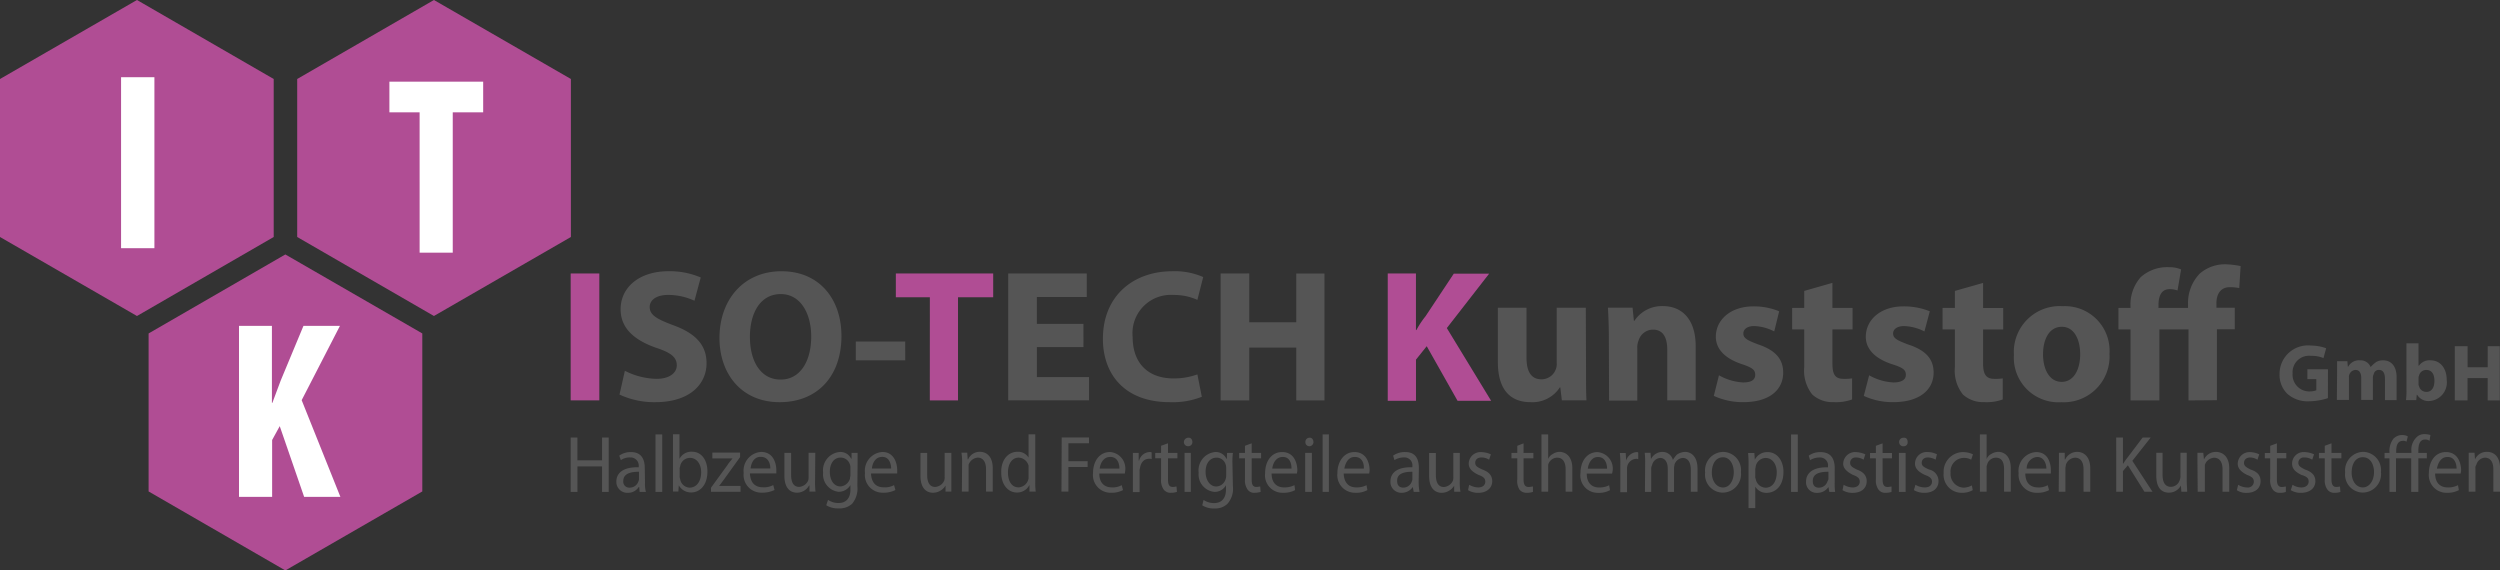 <svg xmlns="http://www.w3.org/2000/svg" width="262.95" height="60" viewBox="0 0 262.95 60"><rect x="0" y="0" width="262.95" height="60" fill="#333333" stroke="none"/><g id="Gruppe_5" data-name="Gruppe 5" transform="translate(-322 -354)"><g id="Gruppe_1" data-name="Gruppe 1" transform="translate(416.225 382.764)"><path id="Pfad_1" data-name="Pfad 1" d="M403.878,124.7H400.3v-2.5h10.239v2.5h-3.7v10.851h-2.966Z" transform="translate(-400.3 -122.2)" fill="#b04d94" fill-rule="evenodd"></path></g><g id="Gruppe_2" data-name="Gruppe 2" transform="translate(382.024 382.764)"><rect id="Rechteck_1" data-name="Rechteck 1" width="3.013" height="13.346" transform="translate(0 0)" fill="#b04d94"></rect></g><g id="Gruppe_3" data-name="Gruppe 3" transform="translate(467.963 382.764)"><path id="Pfad_2" data-name="Pfad 2" d="M620.1,122.2h2.966v5.955h.047a9.224,9.224,0,0,1,.965-1.459l2.966-4.472h3.719l-4.449,5.72,4.661,7.65h-3.531L624.2,129.85l-1.13,1.412v4.331H620.1V122.2Z" transform="translate(-620.1 -122.2)" fill="#b04d94" fill-rule="evenodd"></path></g><g id="Gruppe_4" data-name="Gruppe 4" transform="translate(382.024 381.799)"><path id="Pfad_3" data-name="Pfad 3" d="M454.631,139.049v0Zm-3.342,1.059h2.683m-17.866,1.177-.188.565m3.766-4.661.706-.235m-6.473.235.706-.235m-4.237,4.331-.141.565m-4.143-2.8v2.966m-1.13-4.072v2.966m-7.415-4.59v5.72m-6.026-2.989v2.966m-3.39-1.907h2.683m-7.6-4.119v6.049m-.894-.706.141.518m-6.026-.565-.188.565m-3.837-4.661.706-.235m-4.237,4.331-.141.565m-.8-2.33v1.506m-9.062-1.718v4.425m-10.875-4.684v2.966m-2.613-2.8v2.825m-.753-1.93H361.96m-4.849-4.119v6.049m-2.448-4.849.659-.235m-6.8,3.931V137.92m-4.331,1.6v1.506m-5.108-.918h-2.707m-4.9,0H328.77m-2.071-3.178-.706.235m-1.342,1.883v2.377m-7.485-4.237.706-.235Zm-3.036,2.024v2.825m-3.46-1.93h2.683m-6.709-3.79v5.72m-2.73-6.049h-.706m-8.168,1.954v2.966m1.13-1.86v2.966m-6.8-1.907h-2.754m-1.459-1.059v2.377m-4.449-.541V137.92m-6.826,2.189h2.8m-6.92,1.506v.424m-4-6.049v4.99m-2.942.071v-1.506M255,136.319h.706m101.4-.33h.706v2.589a1.021,1.021,0,0,1,.471-.518,1.4,1.4,0,0,1,.706-.235c.518,0,1.365.33,1.365,1.742v2.448h-.706v-2.354c0-.659-.235-1.224-.894-1.224a1,1,0,0,0-.942.753v2.825h-.706m-1.883-5.084v1.012h1.036v.565h-1.036v2.213c0,.518.141.8.518.8.235,0,.33-.047.471-.047v.565a1.95,1.95,0,0,1-.659.094.937.937,0,0,1-.753-.33,1.683,1.683,0,0,1-.235-1.083v-2.213h-.612v-.565h.612v-.753m-5.061,4.1a2.012,2.012,0,0,0,.942.282c.518,0,.753-.282.753-.612s-.188-.518-.706-.706c-.706-.33-1.036-.706-1.036-1.177a1.24,1.24,0,0,1,1.318-1.224,2.668,2.668,0,0,1,1.012.235l-.188.565a1.464,1.464,0,0,0-.8-.235c-.424,0-.659.235-.659.565s.235.471.753.706c.659.235,1.036.612,1.036,1.224,0,.706-.565,1.224-1.459,1.224a1.95,1.95,0,0,1-1.083-.282m-.871-.965a5.473,5.473,0,0,0,.071,1.13h-.659v-.636a1.557,1.557,0,0,1-1.318.753c-.565,0-1.318-.33-1.318-1.789v-2.4H346v2.307c0,.753.235,1.271.847,1.271a1.122,1.122,0,0,0,.942-.659,1.168,1.168,0,0,0,.047-.424v-2.5h.683m-4.331,3.107a5.875,5.875,0,0,0,.094.989h-.612l-.094-.518a1.4,1.4,0,0,1-1.177.612,1.136,1.136,0,0,1-1.177-1.177c0-.989.8-1.554,2.307-1.506v-.094a.833.833,0,0,0-.894-.942,1.853,1.853,0,0,0-.989.282l-.141-.471a2.142,2.142,0,0,1,1.271-.377c1.177,0,1.436.847,1.436,1.695m-.683.377v.753a.466.466,0,0,1-.047.235.949.949,0,0,1-.894.683c-.377,0-.659-.188-.659-.706C341.9,140.062,342.752,139.92,343.529,139.92Zm-7.226.188c.047,1.059.612,1.459,1.318,1.459a2.173,2.173,0,0,0,1.083-.235l.094.518a2.453,2.453,0,0,1-1.271.282,1.859,1.859,0,0,1-1.883-2.071c0-1.224.706-2.213,1.789-2.213,1.271,0,1.6,1.177,1.6,1.93a2.655,2.655,0,0,1-.047.33m-.565-.518h-2.048c.094-.518.377-1.224,1.083-1.224C338.28,138.343,338.468,139.12,338.421,139.591Zm-4.331,2.448v-6.049h.659v6.049Zm-.965-5.226a.435.435,0,0,1-.471.424.415.415,0,0,1-.377-.424.435.435,0,0,1,.424-.471c.235-.024.424.165.424.471m-.871,5.226v-4.1h.706v4.1Zm-3.531-1.93c0,1.059.612,1.459,1.318,1.459a2.308,2.308,0,0,0,1.083-.235l.071.518a2.521,2.521,0,0,1-1.271.282,1.835,1.835,0,0,1-1.883-2.071c0-1.224.659-2.213,1.789-2.213,1.271,0,1.6,1.177,1.6,1.93a2.656,2.656,0,0,1-.047.33m-.565-.518h-2.024c.047-.518.377-1.224,1.083-1.224C330.677,138.343,330.818,139.12,330.818,139.591Zm-4.19-2.66v1.012h.989v.565h-.989v2.213c0,.518.094.8.518.8.141,0,.282-.047.377-.047l.047.565a2.09,2.09,0,0,1-.612.094.825.825,0,0,1-.753-.33,1.658,1.658,0,0,1-.282-1.083v-2.213h-.612v-.565h.612v-.753m-1.271,4.237a2.4,2.4,0,0,1-.588,1.883,1.836,1.836,0,0,1-1.365.471,2.131,2.131,0,0,1-1.271-.33l.141-.565a1.9,1.9,0,0,0,1.13.33c.706,0,1.224-.447,1.224-1.412v-.471a1.329,1.329,0,0,1-1.224.706,1.837,1.837,0,0,1-1.648-2.024,1.928,1.928,0,0,1,1.742-2.166,1.225,1.225,0,0,1,1.177.706h.047l.023-.612h.612a7.334,7.334,0,0,0-.047,1.13m-.659.447v.753a1.036,1.036,0,0,1-.047.377,1.065,1.065,0,0,1-.989.824c-.706,0-1.13-.73-1.13-1.53,0-.942.471-1.506,1.177-1.506a1,1,0,0,1,.942.753A.918.918,0,0,1,323.945,139.52Zm-3.554-2.707a.422.422,0,0,1-.424.424.435.435,0,0,1-.471-.424.472.472,0,0,1,.471-.471c.235-.024.424.165.424.471m-.824,5.226v-4.1h.659v4.1Zm-1.742-5.108v1.012h.989v.565h-.989v2.213c0,.518.094.8.518.8.188,0,.282-.047.377-.047l.047.565a1.844,1.844,0,0,1-.612.094.9.9,0,0,1-.777-.33,1.658,1.658,0,0,1-.282-1.083v-2.213h-.612v-.565h.612v-.753m-2.966,2.024v-1.271h.612v.8h.047a1.2,1.2,0,0,1,1.13-.894.356.356,0,0,1,.188.047v.706a.424.424,0,0,0-.235-.047c-.565,0-.894.377-.989.965a1.036,1.036,0,0,0-.047.377v2.166h-.706m-3.531-1.954c0,1.059.612,1.459,1.318,1.459a1.861,1.861,0,0,0,1.036-.235l.141.518a2.521,2.521,0,0,1-1.271.282,1.859,1.859,0,0,1-1.883-2.071c0-1.224.659-2.213,1.789-2.213a1.736,1.736,0,0,1,1.6,1.93,2.655,2.655,0,0,1-.047.33m-.565-.518h-2.071c.047-.518.377-1.224,1.083-1.224C312.552,138.343,312.717,139.12,312.717,139.591Zm-6.073-3.272h2.872v.612H307.35v1.883h2.024v.612H307.35v2.589h-.73m-2.754-6.026v4.99a7.287,7.287,0,0,0,.047,1.036h-.659v-.706a1.436,1.436,0,0,1-1.318.8c-.942,0-1.648-.847-1.648-2.071-.047-1.365.73-2.213,1.695-2.213a1.277,1.277,0,0,1,1.177.612v-2.448m0,3.648v.989a1.137,1.137,0,0,1-1.036.942c-.777,0-1.13-.706-1.13-1.577,0-.894.424-1.554,1.13-1.554a1.125,1.125,0,0,1,1.036.847Zm-6.991-.588a5.592,5.592,0,0,0-.071-1.13h.612l.047.706h.047a1.322,1.322,0,0,1,1.224-.8c.565,0,1.365.33,1.365,1.742v2.448h-.706v-2.354c0-.659-.235-1.224-.894-1.224a1.118,1.118,0,0,0-.942.753v2.825h-.706m-1.106-1.13v1.13h-.612v-.636a1.557,1.557,0,0,1-1.318.753c-.565,0-1.318-.33-1.318-1.789v-2.4h.706v2.307c0,.753.235,1.271.847,1.271a1.122,1.122,0,0,0,.942-.659,1.169,1.169,0,0,0,.047-.424v-2.5h.706m-8.45,2.166c.047,1.059.612,1.459,1.342,1.459a1.99,1.99,0,0,0,1.083-.235l.141.518a2.736,2.736,0,0,1-1.318.282,1.859,1.859,0,0,1-1.883-2.071,1.975,1.975,0,0,1,1.836-2.213c1.224,0,1.554,1.177,1.554,1.93v.33m-.636-.518h-2.024c.047-.518.33-1.224,1.083-1.224C288.519,138.343,288.707,139.12,288.707,139.591Zm-3.554,1.836a2.5,2.5,0,0,1-.565,1.883,1.969,1.969,0,0,1-1.436.471,2.228,2.228,0,0,1-1.271-.33l.188-.565a1.9,1.9,0,0,0,1.13.33c.706,0,1.224-.447,1.224-1.412v-.471a1.445,1.445,0,0,1-1.224.706,1.837,1.837,0,0,1-1.648-2.024,1.929,1.929,0,0,1,1.765-2.166,1.225,1.225,0,0,1,1.177.706h.047v-.612h.636v1.13m-.753.447v.753c0,.141-.047.235-.047.377a1.135,1.135,0,0,1-.989.824c-.753,0-1.13-.73-1.13-1.53,0-.942.471-1.506,1.13-1.506a1.016,1.016,0,0,1,.989.753A.919.919,0,0,1,284.423,139.52Zm-3.719,1.365a8.167,8.167,0,0,0,.047,1.13h-.636v-.636h-.047a1.439,1.439,0,0,1-1.271.753c-.565,0-1.318-.33-1.318-1.789v-2.4h.706v2.307c0,.753.235,1.271.847,1.271a1.122,1.122,0,0,0,.942-.659,1.169,1.169,0,0,0,.047-.424v-2.5h.706m-6.873,2.166c.047,1.059.612,1.459,1.365,1.459a1.99,1.99,0,0,0,1.083-.235l.141.518a2.961,2.961,0,0,1-1.365.282,1.859,1.859,0,0,1-1.883-2.071,1.975,1.975,0,0,1,1.836-2.213c1.271,0,1.6,1.177,1.6,1.93v.33m-.636-.518h-2.071c.047-.518.33-1.224,1.036-1.224C275.832,138.343,276,139.12,276,139.591Zm-6.238,2.024,1.742-2.4c.141-.235.33-.424.518-.683H269.9v-.612h2.919v.471l-1.695,2.354c-.188.235-.33.471-.518.683h2.26v.612h-3.107m-4-6.049h.683v2.589a1.411,1.411,0,0,1,1.342-.753c.942,0,1.6.847,1.6,2.071,0,1.506-.847,2.213-1.695,2.213a1.462,1.462,0,0,1-1.318-.753l-.047.659h-.565V140.98m.706-.588v-.706a.7.7,0,0,1,.047-.33,1.051,1.051,0,0,1,1.036-.894c.753,0,1.177.706,1.177,1.506,0,.942-.471,1.624-1.224,1.624a1.05,1.05,0,0,1-.989-.918A.646.646,0,0,1,266.463,140.391Zm-2.542,1.648v-6.049h.706v6.049Zm-1.106-.989a3.208,3.208,0,0,0,.094.989h-.659l-.047-.518h-.047a1.309,1.309,0,0,1-1.13.612,1.149,1.149,0,0,1-1.224-1.177c0-.989.847-1.554,2.354-1.506v-.094a.86.86,0,0,0-.894-.942,1.638,1.638,0,0,0-.989.282l-.165-.471a2.045,2.045,0,0,1,1.224-.377c1.177,0,1.459.847,1.459,1.695m-.612.377v.753a.465.465,0,0,1-.047.235.965.965,0,0,1-.942.683.63.63,0,0,1-.659-.706C260.532,140.062,261.426,139.92,262.179,139.92Zm-6.473-3.6v2.4H258.3v-2.4H259v5.72H258.3v-2.683h-2.589v2.683H255v-5.72m109.2-10.475v6.544m11.581-2.613-.565,2.166m9.51-11.04,2.966-.847m12.9.847,2.966-.847m21.608,12.358H428.2m11.628-3.272v3.013m.965-2.542v2.778m7.3-5.979v4.778m6.426-4.472h-1.342m-91.377-4.025V129.3m-38.439-10.239h3.013m-5.461,10.616.471,2.377m-12.452-7.721v2.448m17.442-7.721V124.2h4.943v-5.131h2.966v13.346h-2.966v-5.555h-4.943v5.555h-3.013V119.065m-1.977,12.97a8.286,8.286,0,0,1-3.39.565c-4.661,0-7.014-2.872-7.014-6.661,0-4.566,3.248-7.109,7.3-7.109a7.4,7.4,0,0,1,3.248.612l-.612,2.4a5.972,5.972,0,0,0-2.5-.518,4.035,4.035,0,0,0-4.308,4.425c0,2.683,1.554,4.355,4.308,4.355a7.221,7.221,0,0,0,2.5-.424m-11.981-2.872h-4.9v3.154h5.484v2.448h-8.5V119.065h8.262v2.472h-5.249v2.825h4.9M284.988,128.2v-1.977h5.2V128.2Zm-1.506-2.589c0,4.378-2.636,6.991-6.5,6.991-4.025,0-6.332-2.989-6.332-6.756,0-4.025,2.542-7.015,6.52-7.015,4.1,0,6.308,3.06,6.308,6.779m-9.627.141c0-2.589,1.13-4.519,3.248-4.519,2.071,0,3.2,2.024,3.2,4.472,0,2.613-1.177,4.519-3.2,4.519C275.055,130.246,273.854,128.386,273.854,125.75ZM260.7,129.3a7.585,7.585,0,0,0,3.342.847c1.365,0,2.118-.636,2.118-1.412,0-.894-.659-1.365-2.26-1.883-2.213-.8-3.648-2.024-3.648-4.025,0-2.26,1.907-4,5.061-4a8.285,8.285,0,0,1,3.366.659l-.659,2.448a6.538,6.538,0,0,0-2.778-.612c-1.271,0-1.93.565-1.93,1.271,0,.847.753,1.271,2.519,1.93,2.307.847,3.46,2.071,3.46,3.978,0,2.213-1.765,4.1-5.39,4.1a8.626,8.626,0,0,1-3.766-.8m.565-2.5-.612,2.5m194.429-5.084v2.213h2.118v-2.213H457.9v5.7h-1.271v-2.354h-2.118v2.354h-1.342v-5.7m-5.084-.306h1.271v2.354h.047a1.345,1.345,0,0,1,1.224-.565c.989,0,1.695.8,1.695,2.071a1.958,1.958,0,0,1-1.883,2.213,1.372,1.372,0,0,1-1.224-.659h-.047l-.047.565H448.04a8.749,8.749,0,0,0,.047-1.224m1.271-.494v-.612a.512.512,0,0,1,.047-.235.771.771,0,0,1,.777-.612c.612,0,.847.518.847,1.13,0,.777-.33,1.177-.847,1.177a.79.79,0,0,1-.777-.612A.353.353,0,0,1,449.359,130.67Zm-8.568-1.059v-1.318h1.083l.047.565h.047a1.275,1.275,0,0,1,1.224-.659,1.139,1.139,0,0,1,1.13.706,3.646,3.646,0,0,1,.565-.518,1.381,1.381,0,0,1,.753-.188c.8,0,1.412.565,1.412,1.789v2.4h-1.224v-2.213c0-.612-.188-.965-.612-.965a.529.529,0,0,0-.565.424.873.873,0,0,0-.094.33v2.4h-1.224v-2.307c0-.518-.188-.847-.612-.847a.72.72,0,0,0-.635.471.6.6,0,0,0-.047.282v2.4h-1.271m-.942-.188a6.515,6.515,0,0,1-1.93.33,3.232,3.232,0,0,1-2.354-.8,2.783,2.783,0,0,1-.8-2.095,2.985,2.985,0,0,1,3.3-2.966,4.866,4.866,0,0,1,1.6.282l-.282,1.036a3.22,3.22,0,0,0-1.318-.235,1.732,1.732,0,0,0-1.93,1.836,1.762,1.762,0,0,0,1.836,1.907,2.069,2.069,0,0,0,.659-.118v-1.177h-.942V129.14h2.166m14.806,9.91v-1.13h.612l.047.706a1.341,1.341,0,0,1,1.271-.8c.565,0,1.365.33,1.365,1.742v2.448h-.706v-2.354c0-.659-.235-1.224-.894-1.224a1,1,0,0,0-.895.753.507.507,0,0,0-.094.377v2.448h-.706m-3.531-1.907c0,1.059.612,1.459,1.318,1.459a2.173,2.173,0,0,0,1.083-.235l.094.518a2.521,2.521,0,0,1-1.271.282,1.859,1.859,0,0,1-1.883-2.071c0-1.224.659-2.213,1.789-2.213,1.271,0,1.6,1.177,1.6,1.93a2.656,2.656,0,0,1-.047.33m-.424-.518h-2.071c.094-.518.377-1.224,1.106-1.224C453.172,138.343,453.36,139.12,453.36,139.591Zm-4.778,2.448v-3.531h-1.6v3.531H446.3v-3.531h-.518v-.565h.518v-.094a2.108,2.108,0,0,1,.424-1.412,1.275,1.275,0,0,1,.989-.377,1.145,1.145,0,0,1,.518.141l-.141.565a.507.507,0,0,0-.377-.094c-.565,0-.706.494-.706,1.13v.141h1.6v-.188a1.8,1.8,0,0,1,.494-1.412,1.113,1.113,0,0,1,.895-.377,1.845,1.845,0,0,1,.612.094l-.094.612a.693.693,0,0,0-.471-.141c-.565,0-.706.565-.706,1.177v.235h.894v.565h-.894v3.531m-3.931-2.095a1.945,1.945,0,0,1-1.93,2.166,1.892,1.892,0,0,1-1.836-2.118,1.955,1.955,0,0,1,1.883-2.166,1.925,1.925,0,0,1,1.883,2.118m-3.084.047c0-.777.33-1.6,1.177-1.6.871,0,1.177.894,1.177,1.554,0,.942-.518,1.624-1.177,1.624C442.791,141.568,442.32,140.885,442.32,139.991Zm-2.118-3.06v1.012h1.036v.565H440.2v2.213c0,.518.141.8.518.8a2.534,2.534,0,0,0,.377-.047l.047.565a1.636,1.636,0,0,1-.612.094.878.878,0,0,1-.753-.33,1.659,1.659,0,0,1-.282-1.083v-2.213h-.612v-.565h.612v-.753m-3.39,4.1a1.718,1.718,0,0,0,.942.282c.471,0,.753-.282.753-.612s-.141-.518-.753-.706c-.706-.33-.989-.706-.989-1.177a1.213,1.213,0,0,1,1.318-1.224,2.536,2.536,0,0,1,.989.235l-.188.565a1.515,1.515,0,0,0-.847-.235.557.557,0,0,0-.612.565c0,.33.235.471.706.706.706.235,1.083.612,1.083,1.224,0,.706-.565,1.224-1.506,1.224a1.95,1.95,0,0,1-1.083-.282m-1.459-4.92v1.012h.989v.565h-.989v2.213c0,.518.141.8.518.8.188,0,.33-.047.424-.047v.565a1.636,1.636,0,0,1-.612.094.878.878,0,0,1-.753-.33,1.658,1.658,0,0,1-.282-1.083v-2.213h-.565v-.565h.565v-.753m-3.366,4.1a1.855,1.855,0,0,0,.942.282.622.622,0,0,0,.706-.612c0-.33-.188-.518-.706-.706-.659-.33-.989-.706-.989-1.177a1.24,1.24,0,0,1,1.318-1.224,2.283,2.283,0,0,1,.942.235l-.188.565a1.42,1.42,0,0,0-.753-.235c-.424,0-.659.235-.659.565s.235.471.706.706c.706.235,1.036.612,1.036,1.224,0,.706-.518,1.224-1.459,1.224a1.691,1.691,0,0,1-1.036-.282m-4.143-2.8v-1.13h.612l.071.706a1.366,1.366,0,0,1,1.271-.8c.541,0,1.389.33,1.389,1.742v2.448h-.706v-2.354c0-.659-.235-1.224-.894-1.224a1.093,1.093,0,0,0-.965.753v2.825h-.753m-1.153-1.13c0,.424.047.824.047,1.13h-.612l-.047-.659a1.409,1.409,0,0,1-1.271.753c-.612,0-1.318-.33-1.318-1.789v-2.4h.659v2.307c0,.753.235,1.271.894,1.271a.991.991,0,0,0,.894-.659,1.125,1.125,0,0,0,.094-.424v-2.5h.659m-7.415-1.6h.706v2.73h.047a4.777,4.777,0,0,1,.424-.612l1.6-2.118h.847l-1.93,2.448,2.118,3.248h-.847l-1.742-2.778-.518.612v2.166h-.706m-6.026-2.966v-1.13h.612v.706h.047a1.392,1.392,0,0,1,1.271-.8c.518,0,1.365.33,1.365,1.742v2.448h-.706v-2.354c0-.659-.235-1.224-.894-1.224a1.067,1.067,0,0,0-.965.753c0,.094-.047.235-.047.377v2.448h-.706M408,140.109c0,1.059.612,1.459,1.318,1.459a1.861,1.861,0,0,0,1.036-.235l.141.518a2.521,2.521,0,0,1-1.271.282,1.893,1.893,0,0,1-1.93-2.071,1.975,1.975,0,0,1,1.836-2.213c1.271,0,1.554,1.177,1.554,1.93v.33m-.471-.518h-2.071a1.2,1.2,0,0,1,1.083-1.224C409.978,138.343,410.214,139.12,410.214,139.591Zm-6.991-3.6h.706v2.589a1.021,1.021,0,0,1,.471-.518,1.423,1.423,0,0,1,.753-.235c.518,0,1.318.33,1.318,1.742v2.448h-.706v-2.354c0-.659-.188-1.224-.847-1.224a.962.962,0,0,0-.942.753.646.646,0,0,0-.047.306v2.519h-.706m-.753-.165a2.188,2.188,0,0,1-1.13.282,1.893,1.893,0,0,1-1.93-2.071,2.067,2.067,0,0,1,2.071-2.213,2.558,2.558,0,0,1,1.012.235l-.188.565a1.522,1.522,0,0,0-.8-.188,1.416,1.416,0,0,0-1.365,1.554,1.439,1.439,0,0,0,1.365,1.577,1.932,1.932,0,0,0,.871-.235m-5.932-.071a1.9,1.9,0,0,0,.989.282c.518,0,.753-.282.753-.612s-.235-.518-.753-.706c-.706-.33-1.036-.706-1.036-1.177a1.228,1.228,0,0,1,1.365-1.224,2.091,2.091,0,0,1,.942.235l-.141.565a1.79,1.79,0,0,0-.8-.235c-.424,0-.659.235-.659.565s.235.471.777.706a1.239,1.239,0,0,1,.989,1.224c0,.706-.518,1.224-1.459,1.224a2.118,2.118,0,0,1-1.13-.282m-.659-5.037a.4.4,0,0,1-.424.424.435.435,0,0,1-.471-.424.445.445,0,0,1,.471-.471c.306-.024.424.165.424.471m-.918,5.226v-4.1h.706v4.1Zm-1.718-5.108v1.012h.989v.565h-.989v2.213c0,.518.141.8.518.8.188,0,.282-.047.424-.047v.565a1.962,1.962,0,0,1-.612.094.878.878,0,0,1-.753-.33,1.658,1.658,0,0,1-.282-1.083v-2.213h-.612v-.565h.612v-.753m-3.39,4.1a2.012,2.012,0,0,0,.942.282c.518,0,.753-.282.753-.612s-.188-.518-.706-.706c-.659-.33-1.036-.706-1.036-1.177a1.255,1.255,0,0,1,1.365-1.224,2.765,2.765,0,0,1,.965.235l-.188.565a1.464,1.464,0,0,0-.8-.235.557.557,0,0,0-.612.565c0,.33.235.471.706.706.659.235,1.036.612,1.036,1.224,0,.706-.518,1.224-1.459,1.224a1.95,1.95,0,0,1-1.083-.282m-.824-.8a6.318,6.318,0,0,0,.047.989h-.612l-.094-.518a1.4,1.4,0,0,1-1.177.612,1.11,1.11,0,0,1-1.177-1.177c0-.989.847-1.554,2.307-1.506v-.094a.833.833,0,0,0-.894-.942,1.853,1.853,0,0,0-.989.282l-.141-.471a2,2,0,0,1,1.224-.377c1.224,0,1.507.847,1.507,1.695m-.659.377v.753a.611.611,0,0,1-.094.235.949.949,0,0,1-.894.683c-.377,0-.659-.188-.659-.706C385.639,140.062,386.487,139.92,387.287,139.92Zm-3.931,2.118v-6.049h.706v6.049Zm-4.472-2.73a12.35,12.35,0,0,0-.047-1.365h.659l.047.706a1.452,1.452,0,0,1,1.365-.8c.942,0,1.648.847,1.648,2.071,0,1.506-.847,2.213-1.789,2.213a1.342,1.342,0,0,1-1.177-.659v2.26h-.706m.706-3.342v-.706c0-.141.047-.235.047-.33a1.088,1.088,0,0,1,1.036-.894c.753,0,1.177.706,1.177,1.506,0,.942-.424,1.624-1.177,1.624a1.1,1.1,0,0,1-1.036-.918A.646.646,0,0,1,379.59,140.391Zm-1.506-.447a1.945,1.945,0,0,1-1.93,2.166,1.892,1.892,0,0,1-1.836-2.118,1.942,1.942,0,0,1,1.883-2.166,1.912,1.912,0,0,1,1.883,2.118m-3.06.047c0-.777.33-1.6,1.177-1.6.8,0,1.13.894,1.13,1.554,0,.942-.471,1.624-1.13,1.624C375.494,141.568,375.024,140.885,375.024,139.991Zm-7.015-.942a8.342,8.342,0,0,0-.047-1.13h.612l.047.659a1.362,1.362,0,0,1,1.224-.753,1.124,1.124,0,0,1,1.083.847,2.934,2.934,0,0,1,.424-.565,1.652,1.652,0,0,1,.847-.282c.565,0,1.318.377,1.318,1.789v2.4h-.706v-2.283c0-.8-.282-1.271-.871-1.271a1,1,0,0,0-.847.706c0,.094-.047.235-.047.33v2.542h-.659v-2.448c0-.659-.282-1.13-.8-1.13a.95.95,0,0,0-.847.753.9.9,0,0,0-.094.306v2.519h-.659m-2.589-2.825a10.648,10.648,0,0,0-.047-1.271h.612l.047.8a1.241,1.241,0,0,1,1.083-.894c.094,0,.165,0,.188.047v.706a.353.353,0,0,0-.235-.047,1.013,1.013,0,0,0-.942.965v2.542H365.4m-3.531-1.954c0,1.059.612,1.459,1.271,1.459a2.173,2.173,0,0,0,1.083-.235l.094.518a2.387,2.387,0,0,1-1.271.282,1.825,1.825,0,0,1-1.836-2.071c0-1.224.659-2.213,1.789-2.213a1.736,1.736,0,0,1,1.6,1.93,1.844,1.844,0,0,1-.071.33m-.518-.518h-2.024c.047-.518.377-1.224,1.036-1.224C363.819,138.343,364.007,139.12,364.007,139.591Zm61.153-7.179V124.95H422.1v7.462h-3.036V124.95h-1.271v-2.26h1.271v-.141a4.338,4.338,0,0,1,1.083-3.107,4.164,4.164,0,0,1,2.966-1.036,3.056,3.056,0,0,1,1.271.235l-.377,2.213a2.425,2.425,0,0,0-.824-.141c-.894,0-1.177.753-1.177,1.695v.282h3.107v-.377a4.456,4.456,0,0,1,1.224-3.225,4.02,4.02,0,0,1,2.707-.989,9.349,9.349,0,0,1,1.6.188L430.5,120.6a5.41,5.41,0,0,0-.989-.094c-.989,0-1.412.753-1.412,1.695v.471h1.93v2.26H428.15v7.462m-11.3-4.92a4.814,4.814,0,0,1-5.061,5.131,4.688,4.688,0,0,1-4.99-4.967,4.825,4.825,0,0,1,5.155-5.131,4.689,4.689,0,0,1,4.9,4.967m-6.991.071c0-1.412.565-2.872,1.977-2.872,1.365,0,1.93,1.459,1.93,2.872,0,1.742-.753,2.919-1.93,2.919C410.59,130.481,409.861,129.234,409.861,127.539Zm-6.308-7.485v2.636h2.118v2.26h-2.118V128.5c0,1.13.282,1.648,1.177,1.648a5.126,5.126,0,0,0,.894-.047v2.213a4.893,4.893,0,0,1-1.93.282,3.15,3.15,0,0,1-2.26-.8,4.026,4.026,0,0,1-.847-2.872V124.95h-1.295v-2.26h1.295V120.9m-9.015,8.874a5.776,5.776,0,0,0,2.542.753c.942,0,1.318-.33,1.318-.8,0-.518-.282-.753-1.483-1.13-1.977-.659-2.73-1.742-2.73-2.872,0-1.789,1.554-3.2,3.954-3.2a7.294,7.294,0,0,1,2.778.518l-.565,2.118a5.149,5.149,0,0,0-2.118-.565c-.753,0-1.177.33-1.177.777,0,.494.377.706,1.554,1.153,1.907.612,2.707,1.554,2.707,2.966,0,1.789-1.459,3.107-4.237,3.107a7.164,7.164,0,0,1-3.107-.659m-3.3-11.887v2.636h2.118v2.26h-2.118V128.5c0,1.13.235,1.648,1.177,1.648a5.406,5.406,0,0,0,.894-.047v2.213a4.893,4.893,0,0,1-1.93.282,3.15,3.15,0,0,1-2.26-.8,4.026,4.026,0,0,1-.847-2.872V124.95h-1.271v-2.26h1.271V120.9m-8.968,8.874a5.776,5.776,0,0,0,2.542.753c.942,0,1.271-.33,1.271-.8,0-.518-.282-.753-1.412-1.13-1.977-.659-2.73-1.742-2.73-2.872,0-1.789,1.554-3.2,3.954-3.2a7,7,0,0,1,2.707.518l-.518,2.118a4.947,4.947,0,0,0-2.118-.565c-.706,0-1.13.33-1.13.777,0,.494.377.706,1.554,1.153,1.836.612,2.636,1.554,2.636,2.966,0,1.789-1.412,3.107-4.19,3.107a7.245,7.245,0,0,1-3.107-.659m-11.04-6.1c0-1.224-.047-2.283-.094-3.178h2.589l.141,1.389h.047a3.467,3.467,0,0,1,3.013-1.554c1.93,0,3.437,1.318,3.437,4.213v5.7h-2.989v-5.32c0-1.271-.424-2.118-1.507-2.118a1.592,1.592,0,0,0-1.506,1.13,1.909,1.909,0,0,0-.141.777v5.555h-2.966m-2.424-3.131c0,1.271,0,2.307.047,3.107h-2.589l-.165-1.365h-.047a3.432,3.432,0,0,1-3.107,1.554c-1.977,0-3.413-1.177-3.413-4.213v-5.72h3.013v5.249c0,1.436.471,2.283,1.577,2.283a1.608,1.608,0,0,0,1.506-1.059,1.5,1.5,0,0,0,.094-.659v-5.814h3.06" transform="translate(-255 -118.1)" fill="#555" fill-rule="evenodd"></path></g><path id="Pfad_4" data-name="Pfad 4" d="M0,24.927V8.309L14.406,0,28.788,8.309V24.927L14.406,33.237Z" transform="translate(322 354)" fill="#b04d94"></path><path id="Pfad_5" data-name="Pfad 5" d="M132.8,24.927V8.309L147.182,0l14.406,8.309V24.927l-14.406,8.309Z" transform="translate(220.459 354)" fill="#b04d94"></path><path id="Pfad_6" data-name="Pfad 6" d="M66.4,138.627V122.009L80.782,113.7l14.406,8.309v16.618l-14.406,8.309Z" transform="translate(271.23 267.063)" fill="#b04d94"></path><path id="Pfad_7" data-name="Pfad 7" d="M57.607,34.5V52.484H54.1V34.5Z" transform="translate(280.634 327.621)" fill="#fff"></path><path id="Pfad_8" data-name="Pfad 8" d="M177.178,39.725H174V36.5h9.863v3.225h-3.2V54.484h-3.484Z" transform="translate(188.957 326.092)" fill="#fff"></path><path id="Pfad_9" data-name="Pfad 9" d="M106.7,145.6h3.484v8.1h.047c.282-.753.588-1.554.871-2.33l2.4-5.767h3.837l-4.025,7.815,4.072,10.169h-3.813l-2.566-7.438-.8,1.459v5.979h-3.484V145.6Z" transform="translate(240.416 242.672)" fill="#fff"></path></g></svg>